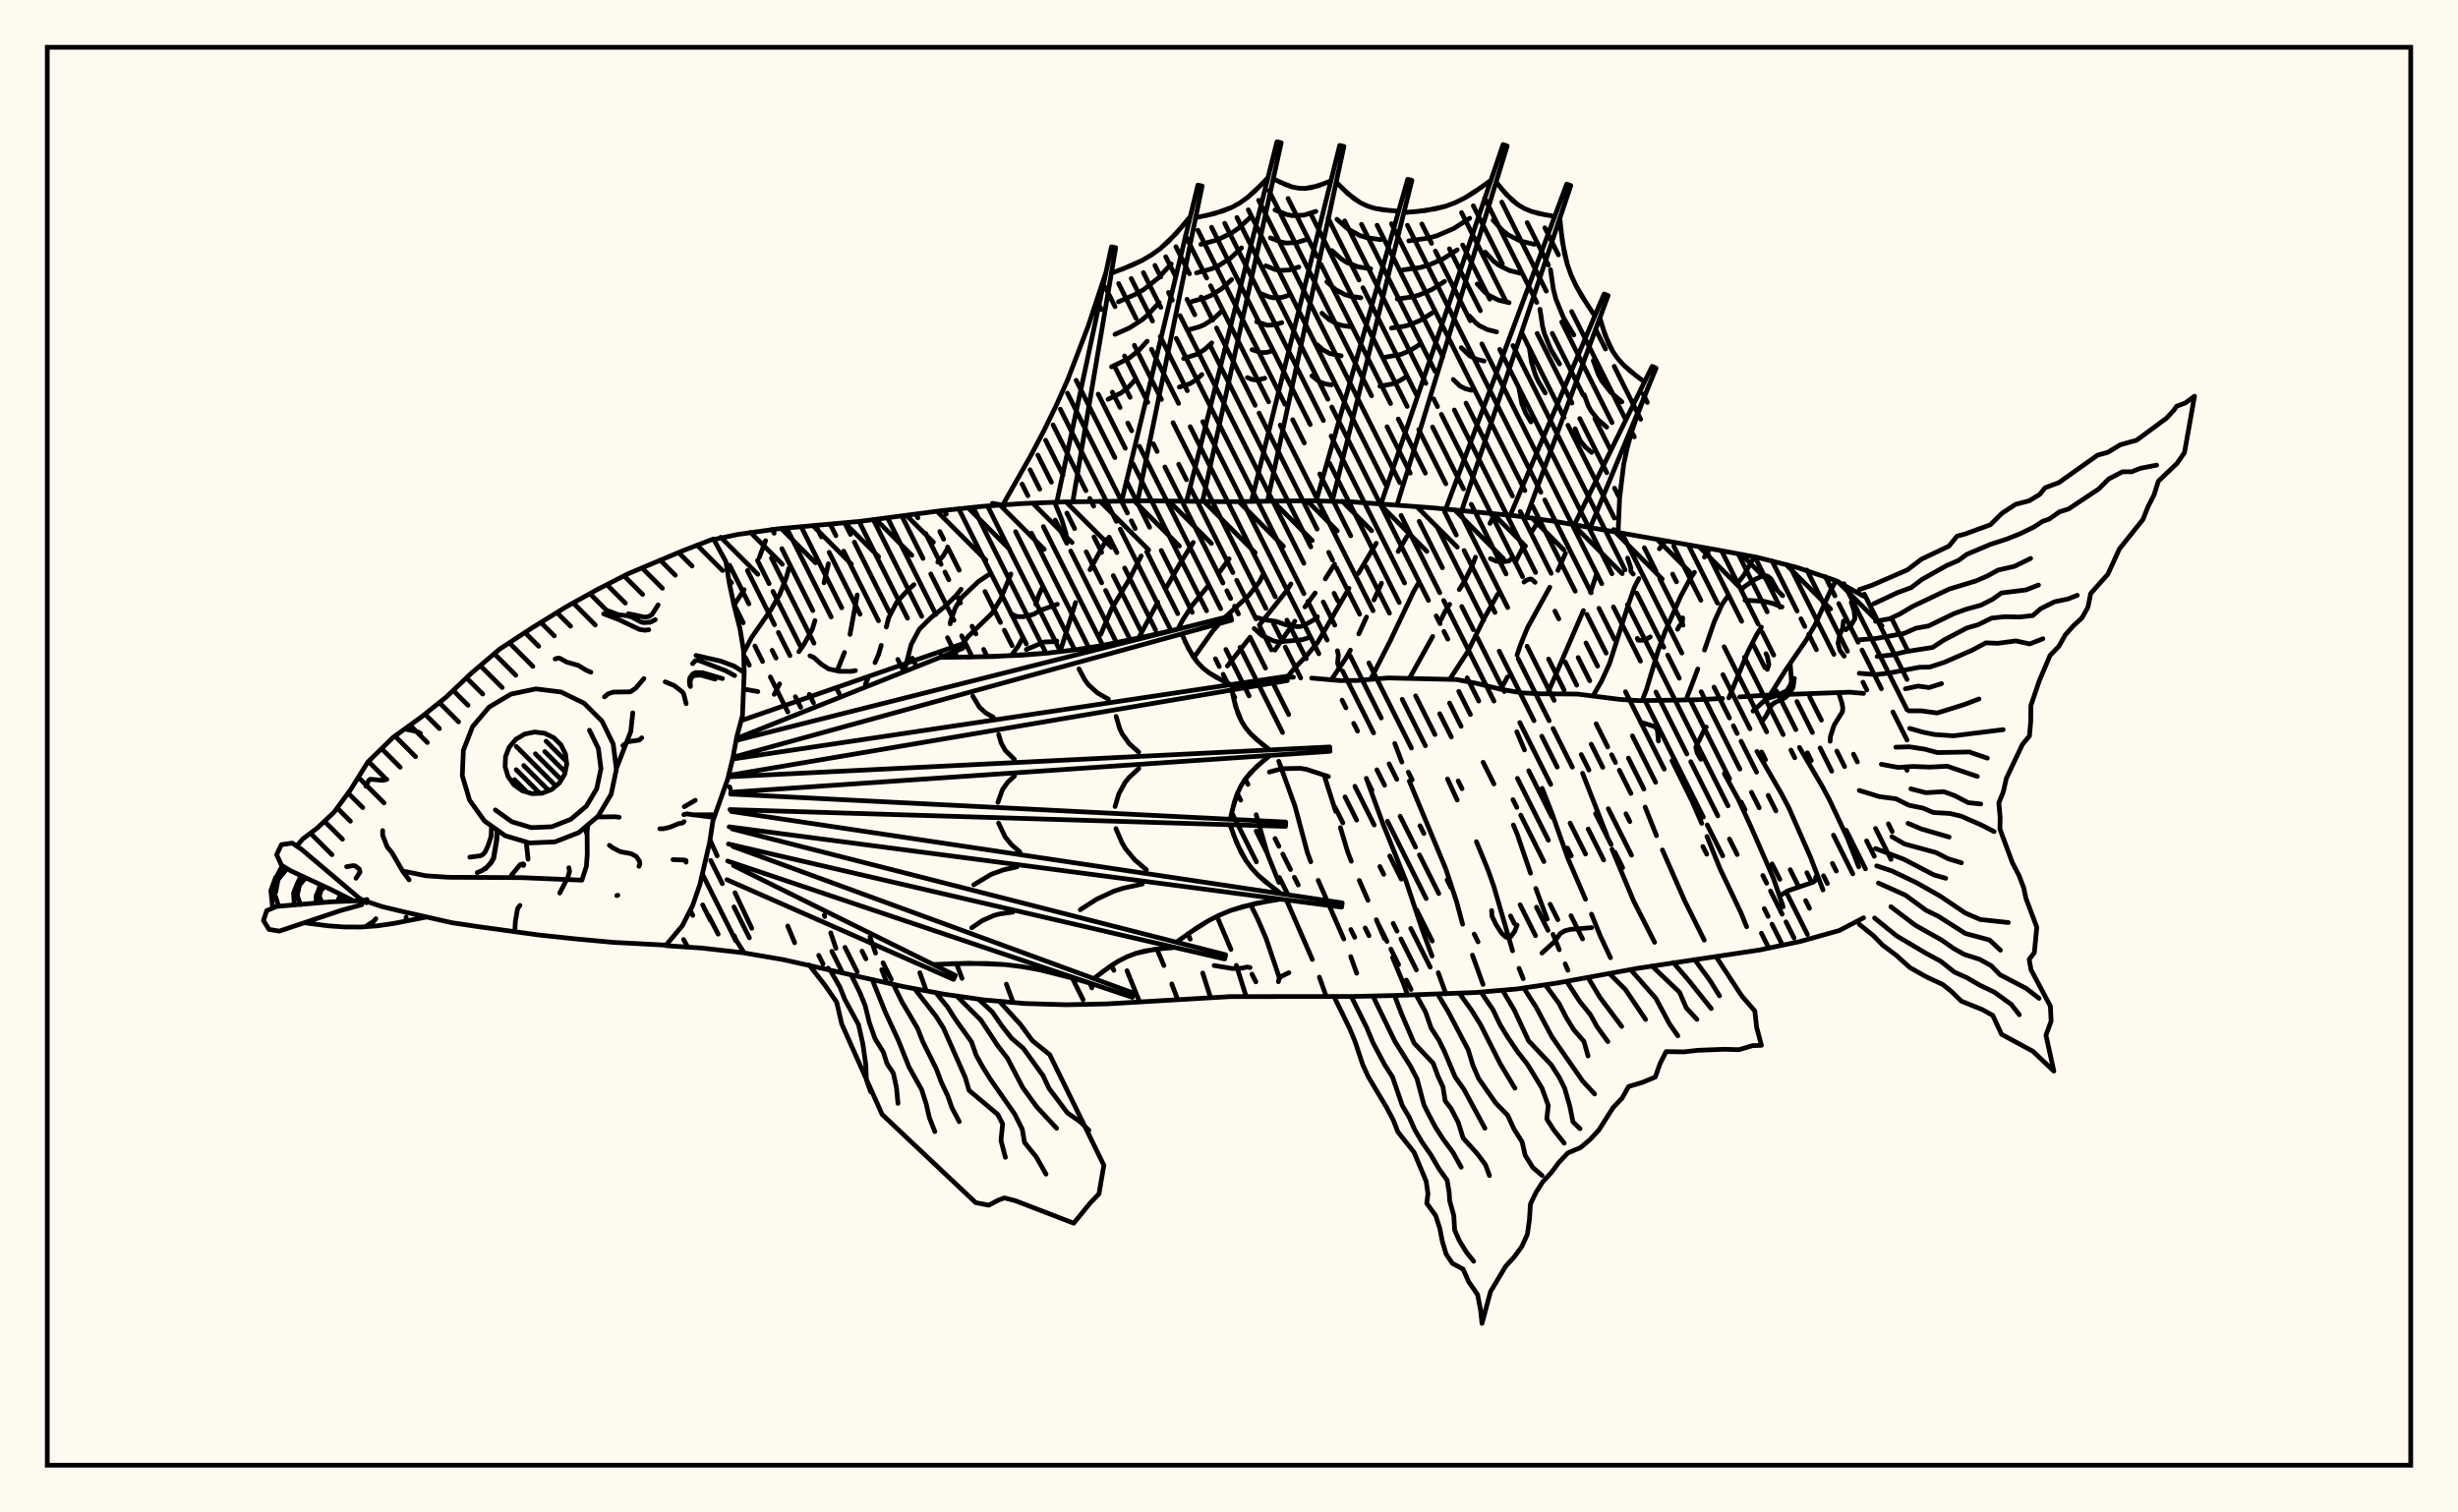 <svg xmlns="http://www.w3.org/2000/svg" width="520" height="320"><rect x="0" y="0" width="520" height="320" fill="floralwhite"/><rect x="10" y="10" width="500" height="300" stroke="black" stroke-width="1" fill="none"/><path stroke="black" stroke-width="1" fill="none" stroke-linecap="round" stroke-linejoin="round" d="
M 151.01 114.15 156.05 113.08 164.64 111.88 181.93 110.31 199.14 108.05 207.77 107.14 216.42 106.53 225.1 106.2 242.45 105.96 259.8 106.15 277.16 105.94 285.83 106.17 303.14 107.45 320.42 109.12 329.01 110.32 363.2 116.33 371.73 117.92 380.14 120.05 388.36 122.83 394.25 126.14 
M 394.25 194.19 389.12 196.87 380.77 199.21 372.28 200.99 346.53 204.86 329.46 207.98 320.87 209.25 312.23 209.99 294.88 210.63 286.21 210.83 260.18 210.86 234.19 212.4 225.51 212.58 216.84 212.32 208.19 211.56 199.6 210.33 191.07 208.73 165.67 203.03 157.12 201.57 148.5 200.59 140.9 200.08 
M 157.35 145.79 160.32 146.32 
M 260.45 145.08 262.23 144.97 265.52 144.48 268.57 143.79 271.8 143.28 273.63 143.28 
M 277.48 143.47 283.44 143.99 287.02 143.98 293.61 143.44 308.11 143.77 312.58 144.63 317.45 145.83 321.96 146.6 325.94 146.79 333.72 146.85 342.68 147.98 346.91 148.24 358.7 148.06 364.41 147.78 
M 368.04 147.45 373.57 147.09 391.32 146.45 394.25 146.71 
M 144.62 198.78 145.5 200.39 
M 149.93 193.77 151.93 197.64 
M 154.15 120.55 153.92 121.02 
M 150.21 177.71 151.72 181.07 
M 155.49 188.88 159.04 196.41 
M 161.96 114.39 160.62 117.99 
M 157.43 124.76 155.45 127.78 
M 154.34 166.48 154.49 166.83 
M 166.65 195.92 168.11 199.46 
M 166.88 120.26 166.35 122.2 164.95 125.77 163.13 128.95 159.01 134.86 157.32 138.11 
M 174.37 193.63 174.48 193.93 
M 175.74 197.37 176.85 200.65 
M 175.25 119.28 174.32 123.3 
M 172.41 131.3 171.82 133.2 170.04 136.41 169.01 137.88 
M 164.93 144.69 163.79 146.91 
M 184.05 198.26 185.23 201.65 
M 186.54 205.16 187.63 207.97 
M 181.36 125.88 179.82 134.23 
M 178.65 138.04 177.23 141.6 
M 194.59 205.81 195.97 209.65 
M 200.43 116.07 199.53 117.62 198.39 118.92 
M 193.35 123.7 192.05 124.87 189.69 127.43 188.01 130.7 187.5 132.66 
M 186.43 136.54 185.87 138.46 185.11 140.19 
M 183.58 143.63 183.07 144.76 
M 202.34 203.86 203.52 207.01 
M 203.32 124.68 202.23 126.05 199.71 128.47 196.97 130.67 194.48 133.14 192.76 136.37 191.38 141.78 
M 212.9 208.22 214.34 212.1 
M 213.86 121.44 211.71 126.71 209.83 129.79 204.8 134.69 203.72 136.09 
M 220.53 124.27 219.74 125.97 219.11 127.83 
M 216.32 135 215.45 136.63 213.93 138.74 
M 230.59 208.01 230.99 209.02 
M 234.11 114.1 230.59 120.54 
M 227.55 127.48 224.27 137.87 
M 238.42 205.38 241.09 212.01 
M 241.42 117.64 238.88 122.61 235.12 128.89 232.88 134.21 
M 244.74 200.79 246.23 204.29 
M 247.89 208.18 249.13 211.45 
M 252.43 114.77 249.54 119.4 246.8 124.22 
M 244.93 127.4 240.87 135.02 
M 251.32 197.58 251.79 198.72 
M 254.44 205.87 256.09 211.05 
M 260.02 118.24 257.91 121.17 
M 255.62 123.93 252.19 128.11 250.2 131.2 249.31 132.86 
M 257.46 193.88 260.41 200.87 
M 261.55 204.25 263.63 210.84 
M 267.28 121.43 266.43 123.11 264.21 125.96 258.9 130.85 256.51 133.57 252.57 139.11 
M 264.57 191.41 266.07 194.43 267.81 198.46 270.69 206.98 
M 273.1 123.55 272.11 125.1 266.43 132.23 
M 264.2 135.14 259.66 140.91 
M 265.75 172.38 268.16 180.76 270.56 186.71 
M 272.33 190.82 277.63 203.01 
M 279.12 206.75 280.5 210.61 
M 282.35 119.36 280.37 122.47 
M 278.24 125.45 276.06 128.41 
M 273.94 131.43 269.71 137.55 
M 270.53 161.07 273.96 170.56 276.59 180.42 277.3 182.33 
M 278.87 186.27 284.29 198.67 
M 285.75 202.4 287.02 205.92 
M 291.14 114.94 287.36 121.32 
M 285.38 124.47 278.74 135.94 276.37 138.78 273.8 141.42 272.35 143.24 
M 280.27 164.49 282.56 171.66 
M 283.57 175.1 285.11 180.26 285.87 182.22 
M 287.56 186.28 289.4 190.48 
M 291.17 194.59 292.88 198.59 
M 294.61 202.59 297 208.32 297.77 210.55 
M 297.65 113.49 295.78 116.68 
M 292.26 123.39 290.66 126.94 
M 289.09 130.55 287.46 134.12 
M 285.68 137.56 284.74 139.23 281.62 143.85 
M 289.05 164.67 292.57 174.31 297.43 186.38 300.94 196.88 302.95 202.28 
M 304.27 205.81 305.89 210.28 
M 300.07 123.4 299.12 125.02 294.11 135.59 289.98 143.71 
M 295.07 157.3 296.57 161.24 
M 298.15 165.26 305.87 183.85 308.17 190.85 309.42 195.54 
M 311.5 202.08 313.74 208.29 
M 316.27 108.7 315.21 110.74 
M 312.15 117.88 311.43 119.73 309.73 123.16 308.71 124.73 
M 306.68 127.86 305.67 129.44 304.82 131.18 
M 303.09 134.66 298.18 143.51 
M 306.23 164.82 308.28 169.27 
M 312.34 178.08 314.78 184.02 316.02 187.53 319.99 201.17 
M 321.36 204.88 322.24 207.07 
M 325.73 109.86 324.19 112.3 
M 322.3 115.58 320.54 119 
M 316.84 125.73 314.01 130.77 310.54 137.83 306.73 143.66 
M 313.76 161.27 316.05 165.87 
M 320.16 174.54 320.96 176.46 323.79 184.75 
M 324.9 187.97 327.31 194.47 
M 328.55 197.69 329.87 200.94 
M 331.12 203.93 331.69 205.28 
M 331.19 117.06 329.58 120.69 
M 327.86 124.25 323.15 132.8 321.6 136.58 320.95 138.6 
M 318.91 143.23 317.51 145.84 
M 320.89 154.83 322.51 158.67 
M 326.25 166.79 328.33 172.09 331.72 181.67 335.42 190.26 
M 336.68 193.41 338.56 198.05 340.71 202.63 
M 337.8 121.35 336.47 125.34 
M 334.98 129.18 327.39 146.76 
M 334.8 163.61 339.91 176.66 
M 341.03 179.68 345.62 190.67 350.04 199.37 
M 352.3 114.47 351.05 116.12 
M 346.72 122.41 345.8 124.16 344.42 128.12 340.5 140.4 338.8 144.14 337.02 147.2 
M 348.04 170.77 350.44 176.81 
M 351.69 179.83 356.36 190.5 360.54 198.91 
M 361.71 116.08 360.57 117.88 
M 358.47 121.09 357.42 122.69 355.56 126.17 352.27 133.61 350.82 137.56 348.3 145.93 347.4 148.24 
M 353.72 160.95 358.03 169.65 360.01 174.2 
M 361.11 176.97 363.92 183.89 368.27 193.04 369.51 196.08 
M 371.13 117.81 368.87 121.78 367.69 123.25 
M 365.42 126.29 364.32 127.86 362.66 131.53 360.59 137.54 
M 359.18 141.54 356.7 148.07 
M 364.79 163.69 367.69 169.01 370.4 174.87 375.17 185.82 377.24 191.86 
M 372.63 132.68 371.61 134.33 369.79 137.87 365.75 147.65 
M 371.7 158.99 376.83 167.85 378.45 170.94 383.04 181.41 385.66 188.29 
M 388.18 123.3 387.24 124.97 383.98 132.21 382.03 135.54 377.7 141.85 374.46 147.05 
M 380.68 158.14 385.54 166.43 387.09 169.35 390.78 177.19 393.22 183.39 
M 157.44 201.63 155.65 198.78 155.34 197.98 
M 346.38 135.06 346.53 135.44 347.26 135.49 348.29 135.24 349.12 134.75 
M 377 128.42 374.97 127.66 373.12 127.21 369.16 127 
M 223.68 127.85 220.25 129.08 218.63 129.98 216.54 130.48 215.15 130.46 213.87 129.87 
M 324.75 123.21 324.07 122.58 323.77 122.49 323 122.72 322.41 123.16 
M 377.02 189.22 378.18 188.49 383.6 186.65 384.05 186.27 384.1 185.59 
M 209.01 121.69 206.99 123.04 203.47 126.4 202.08 128.65 201.08 131.46 201.02 131.99 
M 354.89 133.14 355.23 132.51 355.9 131.78 355.98 130.73 
M 359.82 160.65 359.07 159.35 358.75 158.1 360.64 154.22 360.97 153.82 
M 225.55 113.7 225.55 113.04 224.59 109.86 223.11 106.27 
M 375.95 124.75 374.66 122.47 373.9 121.87 373.38 121.8 372.73 121.92 371.27 122.59 368.53 124.49 
M 344.32 118.08 344.99 120.06 345.04 120.92 345.52 121.46 
M 389.09 146.96 389.65 148.69 389.84 149.69 389.79 150.57 388.02 153.41 387.23 155.84 387.17 156.84 
M 171.35 138.75 172.15 139.09 173.73 140.52 175.3 141.53 177.59 142.03 180.03 142.05 180.97 141.88 
M 282.94 137.68 283.14 138.63 282.97 140.29 283.41 141.61 
M 391.64 127.42 392.22 129.16 392.43 130.88 391.59 132.3 390.48 133.25 
M 320.95 195.73 320.45 197.03 319.67 198.12 319.22 198.41 318.57 198.28 317.67 197.44 316.43 195.51 315.63 193.8 315.56 192.66 
M 281.03 164.29 276.44 162.79 275.1 162.56 271.15 162.64 268.54 163.34 
M 336.7 196.27 332.26 196.63 331.04 196.93 330.08 197.51 328.86 199.23 326.2 201.64 
M 276.61 135 275.48 135.35 270.39 135.83 269.49 135.61 267.01 134.49 265.33 132.98 
M 373 152.32 373.6 151.49 374.78 149.18 375.39 148.69 377.66 147.61 378.57 146.77 379.34 145.39 379.6 143.54 
M 264.46 204.72 263.85 204.59 262.77 204.84 260.69 204.92 256.86 204.28 
M 315.31 118.19 316.49 118.7 317.5 118.93 319.23 118.68 319.72 118.24 
M 370.86 150.44 373.28 148.24 374.09 147.74 376.05 147.11 378.04 146.11 378.81 144.83 378.99 144.01 378.75 140.75 
M 373.6 138.3 373.89 138.88 374.21 140.6 373.88 141.63 
M 272.67 205.8 270.9 206.66 270.56 207.18 270.45 207.71 
M 390 131.39 389.82 132.91 389.22 134.27 388.85 136.08 389.24 137.61 390.15 138.82 
M 278.71 130.48 277.87 131.21 275.97 132.25 275.11 132.56 274.12 132.57 271.95 132.17 270 131.49 267.61 131.14 265.64 130.59 
M 175.17 204.84 175.11 205.09 
M 350.85 156.77 350.65 154.65 350.38 154.02 349.84 153.65 347.58 152.95 
M 223.59 135.61 223.01 135.76 220.95 135.82 217.12 137.42 
M 209.93 106.49 211.56 106.77 
M 223.65 105.88 235.13 52.23 236.03 52.4 226.95 106.16 
M 237.39 105.62 253.42 39.16 254.31 39.36 240.68 105.97 
M 251.12 105.72 270.15 30 271.04 30.2 254.4 106.11 
M 264.84 105.69 283.42 30.77 284.31 30.97 268.14 106.03 
M 278.58 105.52 297.81 37.93 298.69 38.16 281.87 105.95 
M 292.31 106.17 317.98 30.59 318.85 30.88 295.56 106.82 
M 306 107.31 331.45 38.95 332.31 39.26 309.24 108.01 
M 319.68 108.6 339.35 62.2 340.2 62.53 322.9 109.39 
M 333.28 110.59 349.52 77.51 350.35 77.89 336.44 111.57 
M 341.36 112.04 342.85 112.75 
M 212.2 106.74 218.06 96.4 220.86 91.09 223.49 85.7 225.92 80.23 230.2 69.02 233.98 57.6 
M 235.12 57.81 239.51 56.1 241.61 55.1 243.59 53.94 245.45 52.61 248.79 49.43 251.82 45.81 
M 252.94 46.06 256.91 45.2 260.62 43.86 262.32 42.92 263.92 41.78 265.42 40.48 268.25 37.57 
M 269.37 37.83 272.04 39.1 273.38 39.56 274.73 39.82 276.08 39.87 278.81 39.34 281.56 38.26 
M 282.69 38.52 285.12 40.96 287.79 42.89 289.26 43.58 290.81 44.07 292.45 44.38 295.88 44.69 
M 297 44.98 301.5 44.57 305.81 43.64 307.85 42.88 309.82 41.91 311.73 40.77 315.41 38.15 
M 316.51 38.51 318.67 41.14 321.1 43.3 322.48 44.11 323.97 44.73 325.55 45.19 328.9 45.79 
M 329.99 46.17 330.53 51.16 331.58 55.96 332.4 58.26 333.43 60.48 334.63 62.64 337.38 66.84 
M 338.46 67.26 339.59 70.95 341.17 74.32 342.22 75.82 343.45 77.2 344.83 78.48 347.89 80.82 
M 348.94 81.29 346.32 87.98 345.19 91.36 344.24 94.79 343.5 98.25 342.64 105.32 342.32 112.5 
M 237.34 56.99 241.61 55.1 243.59 53.94 245.45 52.61 247.17 51.1 250.33 47.65 
M 236.61 63.86 240.28 62.24 241.99 61.24 245.07 58.8 247.78 55.83 
M 235.88 70.74 238.95 69.38 241.72 67.58 242.96 66.49 245.23 64.01 
M 235.15 77.61 238.78 75.84 240.86 74.19 242.68 72.19 
M 234.42 84.48 237.17 83.14 238.75 81.89 240.14 80.37 
M 254.95 45.66 258.81 44.61 260.62 43.86 262.32 42.92 263.92 41.78 266.85 39.06 
M 254.04 51.7 257.52 50.76 260.67 49.23 262.11 48.21 264.75 45.76 
M 253.13 57.74 256.22 56.9 257.67 56.3 260.3 54.63 262.65 52.45 
M 252.22 63.77 254.93 63.04 256.19 62.51 258.5 61.06 260.55 59.15 
M 251.31 69.81 253.63 69.18 254.71 68.73 256.69 67.48 258.45 65.85 
M 250.4 75.85 253.24 74.95 254.89 73.91 256.35 72.55 
M 249.49 81.89 251.76 81.17 253.08 80.34 254.25 79.25 
M 270.7 38.5 273.38 39.56 274.73 39.82 276.08 39.87 277.44 39.7 280.19 38.84 
M 269.73 44.42 272.17 45.38 273.4 45.62 275.88 45.51 278.38 44.72 
M 268.76 50.33 270.97 51.2 272.08 51.42 274.32 51.32 276.58 50.61 
M 267.79 56.24 269.76 57.02 270.75 57.22 272.76 57.13 274.78 56.49 
M 266.81 62.16 268.55 62.84 269.43 63.01 271.19 62.93 272.98 62.37 
M 265.84 68.07 268.1 68.81 269.63 68.74 271.17 68.26 
M 264.87 73.98 266.78 74.61 268.07 74.55 269.37 74.14 
M 263.89 79.89 264.93 80.3 265.98 80.42 267.57 80.02 
M 283.89 39.77 286.42 42.01 287.79 42.89 289.26 43.58 290.81 44.07 294.15 44.57 
M 282.83 46.4 285.1 48.41 287.66 49.82 289.06 50.26 292.07 50.71 
M 281.77 53.02 283.79 54.81 284.89 55.52 287.31 56.46 289.98 56.86 
M 280.71 59.64 282.48 61.21 284.47 62.31 285.56 62.65 287.9 63 
M 279.66 66.27 281.17 67.61 282.88 68.55 283.81 68.84 285.81 69.14 
M 278.6 72.89 279.86 74.01 281.28 74.79 283.73 75.29 
M 277.54 79.51 279.1 80.76 280.31 81.23 281.65 81.43 
M 299.26 44.81 303.69 44.19 305.81 43.64 307.85 42.88 309.82 41.91 313.58 39.5 
M 298.04 50.96 302.02 50.4 303.93 49.9 307.54 48.35 310.93 46.18 
M 296.81 57.11 300.35 56.62 302.05 56.17 305.26 54.79 308.27 52.86 
M 295.59 63.26 298.69 62.83 300.17 62.44 302.98 61.23 305.61 59.54 
M 294.37 69.41 297.02 69.04 298.29 68.71 300.7 67.67 302.96 66.22 
M 293.14 75.56 296.42 74.97 298.42 74.11 300.3 72.91 
M 291.92 81.71 294.54 81.24 296.14 80.55 297.65 79.59 
M 317.57 39.85 319.84 42.3 321.1 43.3 322.48 44.11 323.97 44.73 327.21 45.52 
M 315.88 46.6 317.92 48.8 319.06 49.69 321.64 50.98 324.56 51.69 
M 314.2 53.34 316.01 55.29 317.03 56.09 319.32 57.24 321.91 57.87 
M 312.51 60.08 314.1 61.79 314.99 62.49 316.99 63.49 319.26 64.04 
M 310.83 66.82 312.19 68.29 312.95 68.89 314.67 69.74 316.61 70.22 
M 309.14 73.56 310.91 75.28 312.34 76 313.96 76.39 
M 307.45 80.3 308.87 81.68 310.02 82.25 311.31 82.57 
M 330.22 48.68 330.96 53.6 331.58 55.96 332.4 58.26 333.43 60.48 335.97 64.75 
M 328.01 57.06 328.64 61.29 329.17 63.32 330.76 67.21 332.95 70.88 
M 325.79 65.44 326.32 68.98 326.76 70.68 328.09 73.94 329.93 77.01 
M 323.57 73.82 324 76.67 324.83 79.37 325.43 80.66 326.9 83.14 
M 321.35 82.2 321.95 85.4 322.76 87.39 323.88 89.27 
M 338.99 69.12 340.3 72.69 341.17 74.32 342.22 75.82 343.45 77.2 346.33 79.67 
M 337.07 76.32 338.15 79.26 338.87 80.6 340.74 82.98 343.12 85.02 
M 335.14 83.51 335.99 85.83 336.56 86.89 338.04 88.76 339.91 90.37 
M 333.22 90.71 334.25 93.17 335.34 94.54 336.71 95.72 
M 156.79 152.47 203.38 136.3 203.7 137.16 155.8 156.26 
M 155.73 156.66 260.34 130.33 260.57 131.21 155.07 160.22 
M 154.99 160.59 272.21 143.09 272.35 143.99 154.75 163.96 
M 154.39 164.34 281.32 158.04 281.37 158.96 154.59 167.63 
M 154.56 168 272 173.93 271.96 174.84 154.42 171.29 
M 154.72 171.68 283.95 191.03 283.83 191.93 154.26 174.94 
M 154.88 175.37 259.3 202.01 259.09 202.9 154.1 178.57 
M 155.04 179.08 239.88 210.15 239.57 211.02 153.94 182.18 
M 155.19 183.14 202.11 206.38 201.72 207.21 153.79 186.13 
M 198.84 139.1 210.28 138.91 221.66 138.18 227.32 137.5 232.94 136.61 238.55 135.53 249.71 133 
M 250.01 134.12 251.48 137.32 253.34 140.14 254.49 141.33 255.81 142.37 257.26 143.28 260.41 144.85 
M 260.59 145.99 261.38 149.43 262.64 152.59 263.53 154 264.61 155.29 265.85 156.48 268.63 158.67 
M 268.69 159.82 265.82 162.2 263.41 164.87 262.48 166.37 261.72 167.99 261.13 169.71 260.25 173.33 
M 260.21 174.49 261.67 178.43 263.57 182.05 264.77 183.67 266.15 185.17 267.68 186.55 271.03 189.09 
M 270.87 190.23 265.53 191.17 260.4 192.62 257.95 193.63 255.59 194.84 253.3 196.23 248.86 199.34 
M 248.59 200.46 244.35 200.83 240.3 201.71 238.39 202.44 236.56 203.37 234.79 204.49 231.39 207.05 
M 231.01 208.13 223.69 206.06 220 205.2 216.3 204.53 212.56 204.08 205.02 203.8 197.41 204.06 
M 204.57 139.04 215.98 138.64 221.66 138.18 227.32 137.5 232.94 136.61 244.14 134.3 
M 250.71 135.75 252.34 138.8 253.34 140.14 254.49 141.33 255.81 142.37 258.81 144.09 
M 228.26 141.52 229.51 143.86 230.27 144.89 232.17 146.6 234.47 147.92 
M 205.81 147.3 207.21 149.64 208.53 150.83 210.13 151.75 
M 260.96 147.73 261.93 151.06 262.64 152.59 263.53 154 264.61 155.29 267.2 157.6 
M 236.12 151.56 236.86 154.12 237.41 155.29 238.91 157.36 240.9 159.13 
M 211.27 155.4 211.79 157.17 212.65 158.74 214.6 160.66 
M 267.22 160.99 264.54 163.49 263.41 164.87 262.48 166.37 261.72 167.99 260.66 171.5 
M 240.92 162.59 238.86 164.5 238 165.56 236.7 167.95 235.89 170.64 
M 214.62 164.18 213.18 165.51 212.08 167.05 211.11 169.78 
M 260.91 176.48 262.54 180.3 263.57 182.05 264.77 183.67 266.15 185.17 269.33 187.84 
M 236.08 175.31 237.33 178.24 238.12 179.58 240.1 181.97 242.53 184.02 
M 211.25 174.15 212.67 177.12 214.04 178.78 215.74 180.21 
M 268.19 190.67 262.93 191.81 260.4 192.62 257.95 193.63 255.59 194.84 251.07 197.75 
M 241.66 187.04 237.63 187.92 235.69 188.54 232 190.25 228.53 192.48 
M 215.13 183.42 212.32 184.03 209.67 185 206 187.2 
M 246.45 200.61 242.29 201.18 240.3 201.71 238.39 202.44 236.56 203.37 233.08 205.73 
M 214.27 192.98 211.56 193.35 210.27 193.69 207.83 194.77 205.57 196.3 
M 227.35 207.06 220 205.2 216.3 204.53 212.56 204.08 208.8 203.85 201.22 203.89 
M 211.56 212.01 215.87 216.73 218.39 220.17 222.07 223.14 233.53 246.54 232.49 252.59 230.62 254.55 227.15 258.8 214.81 254.05 212.48 253.45 211.21 253.92 209.17 254.99 206.42 254.46 186.61 235.78 178.07 216.64 177.01 212.05 174.5 208.41 171.16 204.15 
M 207.02 211.41 209.93 214.11 211.89 216.97 213.98 219.65 216.47 221.78 220.67 227.6 221.92 230.27 225.81 235.45 228.51 237.34 230.37 239.15 
M 202.48 210.81 207.51 215.83 211.14 221.33 213.14 223.92 216.35 230.08 219.31 234.17 223.54 238.72 
M 197.98 210.02 200.43 213.01 202.1 215.65 205.51 220.41 206.52 223.27 207.98 225.88 209.5 228.32 214.64 235.68 216.26 238.9 216.75 241.72 219.22 244.77 221.29 248.43 
M 193.48 209.19 198 214.99 199.57 217.46 204.2 227.96 205.01 230.7 211.07 235.78 212.11 237.79 211.76 241.31 212.7 244.87 
M 189 208.27 190.82 211.99 194.11 217.56 195.2 220.35 198.07 226.12 199.12 228.93 200.5 231.86 201.39 234.39 202.93 237.32 
M 184.53 207.28 187.3 214.15 190.08 220.18 192.3 225.75 195 230.59 195.95 233.6 196.61 236.46 197.77 239.42 
M 180.07 206.28 181.88 209.95 183.01 212.7 183.91 216.35 185.12 219.76 186.89 222.63 187.65 225.05 188.98 227.04 189.65 230.08 189.97 233.45 
M 175.61 205.22 177.68 208.83 178.75 211.51 181.62 216.78 182.53 220.81 183.17 225.33 183.28 228.44 184.21 231.02 
M 363.04 202.4 368.46 210.69 371.24 213.9 371.62 217.34 372.64 221.17 370.74 221.24 367.89 222.09 364.78 222 359.17 222.22 356.22 222.55 352.47 222.5 351.18 225.06 350.18 227.88 347.48 229 344.55 229.88 343.15 232.36 341.26 234.34 338.25 239.08 336.39 241.1 334.34 242.82 331.7 243.93 329.81 245.92 328.16 248.12 326.34 250.1 324.91 252.36 323.77 254.75 323.56 258.06 323.12 261.16 321.93 263.76 320.32 265.96 318.53 267.92 315.32 273.29 313.52 280 313.24 277.27 312.59 273.9 310.72 271.22 309.52 268.52 307.25 267.29 305.94 265.34 305.14 262.69 304.62 260.01 303.73 257.2 301.84 254.6 302.09 252.55 301.71 249.93 299.15 243.8 295.71 239.45 294.76 236.99 293.29 234.22 289.49 227.86 288.29 225.26 286.67 220.37 285.49 217.53 282.25 210.92 
M 358.51 203.02 361.79 207.51 363.77 210.7 
M 353.98 203.65 357.12 207.27 362.02 213.39 
M 349.46 204.37 355.31 209.93 356.75 213.26 358.99 215.68 
M 344.95 205.13 350.3 211.22 353.21 216.67 354.95 219.15 
M 340.44 205.95 343.87 209.37 348.13 215.69 
M 335.95 206.82 338.47 211.02 343.07 217.17 
M 331.45 207.65 334.23 211.92 336.44 214.65 337.91 217.3 340.15 220.39 
M 326.94 208.39 329.81 212.3 331.42 215.42 333 217.95 335.08 220.33 335.96 223.42 
M 322.42 209.12 325.01 213.16 328.3 219.34 334.84 228.76 337.35 231.46 
M 317.86 209.51 320.35 213.7 323.37 220.2 328.16 225.28 329.9 228 331.02 230.27 332.1 234.04 332.76 237.35 334.26 238.81 
M 313.31 209.91 315.84 213.63 317.35 216.79 319.04 219.56 321.09 222.57 323.15 225.2 326.21 230.22 327.54 233.89 327.23 236.75 328.72 239.1 330.92 241.87 
M 308.74 210.15 311.36 213.81 313.21 216.79 317.38 225.07 320.49 230.24 
M 304.17 210.36 306.39 214.07 310.62 222.15 311.58 225.34 312.8 228.18 316.43 233.38 318.97 235.98 320.27 238.84 322.01 241.61 322.66 244.44 324.29 247.04 326.23 248.7 
M 299.59 210.51 301.59 214.14 302.77 217.53 304.42 220.1 305.6 222.53 307.85 227.87 309.68 230.44 314.14 238.72 
M 295.02 210.63 296.5 214.5 299.15 220.68 303.2 224.97 304.21 227.7 305.26 229.95 305.73 232.92 306.99 234.55 308.49 237.47 309.54 240.81 312.5 244.07 314.26 246.44 315.1 248.72 
M 290.45 210.74 295.12 220.38 298.35 225.51 299.77 228.24 301.25 233.79 302.19 235.67 303.66 238.46 305.3 241.01 307.39 243.83 309.12 246.96 
M 285.87 210.84 289.14 217.43 290.45 220.59 292.92 225.25 294.59 227.86 296.66 233.91 298.13 236.39 299.29 239.02 300.84 241.65 302.69 244.31 304.36 247.2 306.14 249.7 306.57 252.22 306.69 254.08 307.55 257.15 307.74 260.25 308.73 262.5 310.25 264.97 311.76 266.85 
M 393.34 124.74 396.05 123.82 403.49 120.59 406.53 118.29 412.31 115.54 414.02 113.44 415.69 112.99 421.08 111.03 423.53 108.59 426.43 106.7 429.3 105.95 431.52 104.6 432.64 103.2 435.6 102.09 443.75 96.3 445.91 95.71 448.56 94.1 452.01 93.14 458.31 88.5 459.88 86.8 460.45 85.97 462.35 85.24 464.26 83.83 462.13 95.77 460.55 98.05 456.6 101.82 455.68 104.76 454.41 107.24 453.35 109.9 448.35 116.17 445.93 121.49 442.29 125.58 441.71 128.48 440.46 130.72 438.64 132.4 436.93 134.31 435.56 136.74 433.7 138.67 431.42 144.04 429.64 149.29 429.61 152.62 429.34 155.71 427.86 157.49 424.45 164.68 423.82 167.49 422.86 169.87 423.14 172.96 423.09 175.41 425.71 182.48 427.16 185.3 428.14 187.89 428.59 190.06 430.89 196.16 430.38 201.54 429.28 202.98 429.67 205.17 433.77 212.89 433.92 216.07 432.83 219.03 434.5 226.62 430.06 222.42 423.44 218.84 421.57 214.83 419.37 213.61 414.94 211.82 412.83 209.76 410.97 208.28 407.56 206.7 404.05 204.72 401.14 202.1 398.33 200.01 396.31 197.95 393.34 195.57 
M 396.43 127.73 401.45 125.37 404.33 124.32 406.57 122.61 411.84 119.65 414.31 118.59 416.08 117.29 421.17 115.14 424.41 114.1 427.39 112.92 430.34 111.47 432.13 110.3 433.5 109.83 435.69 108.29 437.61 107.69 444 103.45 446.08 101.35 449.04 99.81 450.93 99.82 452.82 99.08 456.25 98.41 
M 396.77 131.46 399.82 130.9 401.98 129.88 404.59 128.32 412.4 124.62 418 122.92 420.34 121.91 422.7 120.62 426.19 119.82 429.59 118.15 
M 393.34 135.37 396.96 135.07 402.81 134.02 405.31 132.92 408.01 132.43 413.35 129.84 415.97 128.9 419.09 128.03 421.5 126.82 423.4 125.46 428.62 124.81 431.25 123.78 
M 397.11 138.9 400.38 138.55 403.18 137.87 408.85 136.98 411.27 135.4 416.14 132.85 418.48 132.18 421.33 130.78 424.09 130.48 427.26 130.55 430.05 130.23 431.75 128.76 434.65 127.32 437.48 126.73 439.46 125.95 
M 393.34 142.45 396.84 142.74 399.81 142.38 406.03 141.18 408.22 141.14 411.38 140.11 417.18 137.58 420.12 136.01 422.63 136.11 426.47 135.6 429.4 136.24 432.18 135.15 
M 403.09 145.74 405.74 145.16 408.13 145.47 410.74 144.64 
M 403.78 150.39 406.46 150.4 409.84 150.85 415.57 149.06 418.66 147.88 
M 403.99 154.11 406.72 154.89 409.25 155.41 413.28 155.68 423.77 154.38 
M 401.07 158.09 403.97 158.01 407.24 158.52 409.87 159.23 416.6 159.1 420.43 160.41 
M 398.01 161.71 401.58 162.37 404.71 162.16 408.25 162.3 411.94 162.11 418.32 164.27 
M 404.25 166.9 407.43 167.72 411.21 167.5 413.55 168.35 416.4 169.83 419.04 170.11 
M 393.34 167.24 397.6 168.55 401.08 169 403.84 170.37 406.79 170.97 409.03 171.91 412.51 172.11 414.88 172.68 419.08 174.51 421.86 175.94 
M 403.66 174.2 406.42 175.37 412.34 177.1 
M 400.24 177.02 402.9 178.56 409.56 180.38 412.13 181.69 414.95 182.55 
M 396.77 179.53 402.79 181.81 409.12 185.11 411.63 185.82 
M 397.02 183.2 400.29 184.29 405.56 186.82 410.51 189.63 415.76 193.17 418.94 194.55 424.87 195.19 
M 397.39 186.83 403.11 189.4 407.52 192.63 410.03 193.84 415.78 197.5 420.9 198.88 423.2 201.04 
M 400.02 191.84 405.21 195.77 410.81 198.92 413.23 200.63 415.5 201.91 418.8 202.97 421.25 204.32 423.09 206.22 428.63 209.11 431.38 211.23 
M 396.57 194.23 401.24 198.01 407.48 201.71 410.59 203.39 413.46 205.67 416.1 206.86 418.88 208.47 421.92 209.92 425.5 212.51 427.2 214.7 
M 62.76 179.01 64.03 177.52 67.08 175.23 70.67 171.85 74.18 167.07 77.83 161.21 83.15 156.02 89.16 151.68 94.38 147.5 99.62 142.52 105.69 137.35 112.55 132.85 119.72 128.42 126.38 124.72 132.89 121.39 144.54 116.49 150.94 114.03 153.57 118.85 154.32 123.53 155.32 128.24 156.54 132.98 157.31 137.66 157.44 142.27 157.07 151.42 155.87 155.88 155.04 160.37 153.95 164.84 150.82 173.66 150.14 178.18 148.07 187.13 146.55 191.54 144.34 195.88 140.9 199.97 129.73 199.38 121.57 198.63 114.14 197.84 101.25 196.07 95.58 195.22 85.35 192.9 80.82 191.82 76.36 190.32 
M 133.87 150.81 133.44 154.78 130.38 162.62 
M 124.36 174.52 124.2 175.95 124.24 180.72 124.05 183.29 123.1 186.22 110.39 185.69 94.88 185.61 90.08 185.29 85.52 184.35 
M 74.74 190.58 69.81 188.1 61.57 184.28 59.56 183.08 58.53 180.83 59.53 178.71 61.84 178.38 63.85 179.75 76.71 190.63 
M 76.54 191.42 72.22 192.6 59.1 197 56.91 196.64 55.73 194.76 56.43 192.67 58.56 191.77 69.96 190.81 76.37 190.56 
M 102.47 173.68 99.34 169.29 97.8 164.13 98.03 158.75 99.98 153.73 103.47 149.61 108.09 146.86 113.37 145.75 118.71 146.42 123.56 148.78 127.37 152.59 129.73 157.43 130.4 162.78 129.29 168.05 126.53 172.68 122.42 176.17 117.4 178.12 112.02 178.35 106.86 176.81 102.47 173.68 
M 124.7 154.5 126.59 158.37 127.13 162.65 126.24 166.86 124.04 170.57 120.75 173.35 116.73 174.92 112.42 175.1 108.29 173.87 104.79 171.36 
M 108.73 166.05 107.48 164.29 106.86 162.23 106.95 160.07 107.73 158.07 109.13 156.42 110.98 155.32 113.09 154.88 115.23 155.14 117.16 156.09 118.69 157.61 119.63 159.55 119.9 161.69 119.46 163.8 118.35 165.65 116.71 167.04 114.7 167.83 112.55 167.92 110.48 167.3 108.73 166.05 
M 108.84 164.95 111.49 167.6 
M 109.21 162.85 114.2 167.85 
M 110.79 161.96 116.11 167.28 
M 109.23 157.94 117.59 166.29 
M 113.26 159.49 118.75 164.98 
M 115.25 159.01 119.56 163.32 
M 115.53 156.82 119.83 161.12 
M 62.83 178.93 63.24 179.33 
M 65.68 176.28 70.22 180.83 
M 68.64 173.76 72.45 177.56 
M 71.33 170.95 74.13 173.75 
M 73.65 167.79 76.74 170.87 
M 75.81 164.45 81.23 169.87 
M 77.94 161.1 81.44 164.59 
M 80.73 158.39 84.66 162.33 
M 83.56 155.73 87.91 160.09 
M 86.74 153.43 90.4 157.09 
M 89.9 151.09 92.96 154.15 
M 92.95 148.65 97.02 152.73 
M 95.87 146.08 99.01 149.22 
M 98.68 143.41 102.12 146.84 
M 101.6 140.83 106.24 145.47 
M 104.57 138.31 109.11 142.86 
M 107.75 136 112.73 140.99 
M 111.06 133.83 113.96 136.73 
M 114.42 131.69 117.27 134.54 
M 117.81 129.59 120.71 132.49 
M 121.27 127.56 125.93 132.23 
M 124.8 125.6 129.03 129.83 
M 128.38 123.69 132.29 127.6 
M 132.02 121.83 135.95 125.77 
M 135.81 120.14 140.13 124.46 
M 139.66 118.49 142.87 121.71 
M 143.55 116.9 146.41 119.76 
M 147.47 115.33 152.86 120.72 
M 142.38 181.88 144.8 181.96 145.12 182.06 145.14 182.42 
M 131.78 157.75 132.77 156.95 135.25 156.58 135.77 156.11 
M 99.39 181.35 101.57 181.08 102.1 180.84 102.58 180.36 103.28 178.86 103.89 176.94 103.99 174.76 
M 140.73 144.26 142.62 145.04 144.35 146.39 144.62 146.78 145.16 148.89 
M 124.15 176.46 123.66 175.12 
M 86.55 186.15 85.17 184.3 82.96 180.47 81.89 179.14 80.95 176.7 80.95 175.73 
M 151.07 172.95 145.32 172.21 
M 130.71 189.41 130.47 189.48 
M 151.28 143.69 148.26 142.83 146.91 142.91 146.42 143.21 146.15 143.6 146 144.28 146.07 145.25 
M 108.91 197.15 109.03 194.92 109.43 192.59 109.55 192.14 110 191.56 
M 125 142.22 124.01 141.8 122.33 140.78 119.85 140.07 118.5 139.31 118.09 139.22 117.44 139.42 
M 73.33 183.38 74.68 183.15 75.14 183.21 76 183.85 76.16 184.51 75.31 185.82 
M 138.64 131.11 137.59 131.65 136.15 131.73 135.57 131.57 133.7 130.57 132.81 130.3 130.78 130.05 128.79 129.28 
M 155.42 142.94 153.46 141.88 147.76 139.71 147.08 139.79 146.52 140.41 
M 111.32 178.14 111.72 181.79 
M 102.67 183.85 103.91 182.55 104.46 181.56 105.1 177.82 105.24 175.65 
M 139.23 127.99 137.93 130.02 137.25 130.45 136.41 130.58 132.94 129.85 
M 139.59 175.34 140.36 175.34 141.63 175.05 143.59 174.25 144.39 174.12 144.73 173.83 
M 130.99 172.92 130.14 172.8 126.32 172.86 
M 150.67 172.38 146.59 172.4 145.33 172.18 144.66 172.36 
M 77.41 166.35 77.99 165.13 78.31 164.87 80.91 165.1 81.84 164.91 
M 137.26 133.24 136.44 133.34 135.3 133.18 130.82 131.06 127.7 129.87 
M 108.19 185.18 110.05 182.92 110.67 182.76 110.83 182.91 110.72 183.13 
M 147.09 169.32 144.76 170.68 
M 152.83 143.57 148.66 142.34 147.14 142.3 146.59 142.57 145.94 143.41 145.83 144.21 145.94 145.04 
M 157.25 142.17 155.33 140.95 152.52 139.89 147.24 138.67 
M 136.22 143.57 134.49 145.61 133.34 146.38 129.74 146.43 128.62 146.81 127.87 147.44 
M 100.95 184.63 102.01 184.18 103.05 183.42 103.82 182.53 104.39 181.53 105.02 177.81 105.15 175.59 
M 88.94 155.17 88.32 154.81 85.62 154.24 
M 118.41 188.95 120.1 185.7 120.5 184.35 120.34 183.6 
M 135.17 183.29 135.35 182.9 135.33 182.29 134.62 181.22 133.55 180.63 131.23 180.2 129.66 179.39 128.92 178.84 
M 76.06 190.05 77.52 191.01 
M 71.99 189.22 72.14 190.07 72.51 189.47 
M 67.79 187.18 67.45 188.08 67.54 189.63 67.91 188.38 68.69 187.59 
M 63.69 185.27 62.91 186.93 62.93 189.19 63.37 187.23 64.68 185.73 
M 59.71 183.17 58.37 185.79 58.32 188.75 58.83 186.09 60.72 183.77 
M 76.37 190.59 77.65 190.32 
M 71.55 190.72 71.69 190.03 72.15 189.29 72.23 189.91 72.75 190.66 
M 66.89 191.05 66.89 189.49 67.54 188.07 67.43 189.37 68.13 190.95 
M 62.27 191.5 62.1 188.95 62.93 186.85 62.64 188.84 63.57 191.4 
M 57.69 192.13 57.3 188.41 58.32 185.63 57.84 188.3 58.95 191.73 
M 64.53 195.25 69.46 195.89 72.91 196.13 76.37 196.14 79.84 195.88 83.29 195.38 90.26 194.02 
M 65.63 195.33 65.49 195.4 
M 85.93 194.89 85.91 194.06 
M 79.52 194.38 79.02 194.94 77.27 196.08 
M 154.19 122.7 154.77 123.28 
M 152.49 113.68 160.32 121.51 
M 158.75 112.62 165.5 119.38 
M 165.27 111.82 172.52 119.07 
M 171.95 111.18 180.11 119.34 
M 178.71 110.62 185.87 117.78 
M 185.28 109.87 192.9 117.49 
M 191.75 109.02 197.46 114.73 
M 198.23 108.17 208.56 118.5 
M 204.8 107.43 213.56 116.18 
M 211.47 106.78 220.91 116.22 
M 218.45 106.43 226.8 114.79 
M 225.52 106.19 235.14 115.8 
M 232.69 106.04 243.01 116.35 
M 239.95 105.97 249.5 115.53 
M 247.32 106.03 256.28 114.98 
M 254.72 106.11 265.54 116.93 
M 262.1 106.17 271.51 115.58 
M 269.26 106 277.61 114.36 
M 276.52 105.94 282.9 112.32 
M 283.95 106.05 290.17 112.28 
M 291.73 106.52 301.87 116.66 
M 299.69 107.16 308.3 115.76 
M 307.73 107.87 318.07 118.22 
M 315.83 108.66 322.72 115.54 
M 324.07 109.57 330.84 116.34 
M 332.7 110.88 343.19 121.37 
M 341.67 112.53 351.64 122.5 
M 350.65 114.19 357.41 120.95 
M 359.48 115.7 368.56 124.78 
M 368.4 117.3 377.14 126.04 
M 377.86 119.44 387.27 128.85 
M 388.71 122.97 398.15 132.41 
M 146.02 192.59 146.57 193.69 
M 148.65 191.45 150.28 194.72 
M 148.56 184.86 155.64 199.03 
M 150.36 182.05 152.81 186.97 
M 155.27 191.88 158.54 198.42 
M 173.2 202.12 174.12 203.96 
M 175.98 201.28 178.27 205.85 
M 178.76 200.44 181.35 205.62 
M 182.36 201.23 183.18 202.87 
M 186.81 203.71 188.56 207.23 
M 157.7 139.1 158.52 140.73 
M 155.2 127.69 157.24 131.77 
M 159.7 136.68 161.33 139.96 
M 162.97 143.23 166.67 150.64 
M 154.35 119.58 158.44 127.77 
M 163.35 137.59 164.17 139.23 
M 168.26 147.41 169.39 149.66 
M 158.12 120.72 163.85 132.18 
M 164.67 133.81 167.12 138.72 
M 171.21 146.91 172.1 148.69 
M 160.25 118.58 162.71 123.49 
M 163.52 125.12 169.25 136.58 
M 163.2 118.07 172.2 136.08 
M 177.11 145.9 177.54 146.74 
M 163.37 112 163.78 112.82 
M 165.41 116.09 171.96 129.19 
M 166.42 111.71 175.83 130.53 
M 169.48 111.41 178.07 128.6 
M 172.54 111.13 173.77 113.59 
M 175.41 116.86 181.95 129.96 
M 175.62 110.88 176.84 113.33 
M 178.48 116.6 185.85 131.34 
M 189.94 139.52 191.11 141.87 
M 178.69 110.62 179.92 113.07 
M 180.74 114.71 188.1 129.44 
M 193.01 139.26 193.83 140.9 
M 226.84 206.92 229.13 211.51 
M 181.75 110.34 191.98 130.8 
M 184.76 109.94 194.99 130.4 
M 199.08 138.59 199.33 139.1 
M 187.76 109.55 197.99 130.01 
M 200.45 134.92 202.52 139.06 
M 235.13 204.28 235.64 205.3 
M 190.77 109.15 195.27 118.15 
M 196.91 121.43 201.82 131.25 
M 203.45 134.52 205.7 139.02 
M 193.77 108.76 194.18 109.58 
M 195.82 112.85 199.09 119.4 
M 199.91 121.03 200.73 122.67 
M 202.37 125.94 203.19 127.58 
M 205.64 132.49 206.46 134.13 
M 208.1 137.4 208.87 138.95 
M 198.82 112.46 199.64 114.09 
M 200.46 115.73 202.92 120.64 
M 199.78 107.97 200.19 108.79 
M 208.38 125.16 211.65 131.7 
M 212.47 133.34 214.11 136.61 
M 202.81 107.62 217.13 136.26 
M 205.87 107.32 221.31 138.21 
M 208.92 107.03 224.34 137.86 
M 211.99 106.75 212.39 107.57 
M 214.85 112.48 227.13 137.03 
M 218.21 112.8 230.33 137.02 
M 264.86 206.1 265.68 207.74 
M 216.23 102.42 217.45 104.88 
M 220.73 111.42 233.29 136.54 
M 217.92 99.4 219.96 103.49 
M 223.24 110.04 225.69 114.95 
M 226.51 116.58 236.21 135.98 
M 219.56 96.29 222.43 102.02 
M 225.7 108.56 227.34 111.84 
M 229.79 116.75 233.07 123.3 
M 233.89 124.93 239.12 135.4 
M 221.2 93.14 224.88 100.51 
M 231.43 113.61 233.06 116.88 
M 235.52 121.79 241.25 133.25 
M 260.57 171.9 265.8 182.35 
M 222.78 89.9 229.73 103.82 
M 230.55 105.45 231.37 107.09 
M 234.64 113.64 236.28 116.91 
M 237.92 120.18 244.47 133.28 
M 261.77 167.89 262.47 169.29 
M 265.75 175.84 268.2 180.75 
M 270.66 185.66 272.29 188.93 
M 224.32 86.58 236.18 110.31 
M 237 111.95 247.76 133.46 
M 263.45 164.83 264.01 165.96 
M 269.74 177.42 270.56 179.06 
M 271.38 180.7 273.01 183.97 
M 273.83 185.61 274.65 187.24 
M 225.82 83.18 238.51 108.55 
M 239.33 110.19 240.15 111.83 
M 242.6 116.74 249.15 129.83 
M 265.5 162.53 265.52 162.57 
M 227.66 80.46 235.85 96.82 
M 238.3 101.73 243.21 111.56 
M 245.67 116.47 252.22 129.56 
M 257.13 139.38 257.94 141.02 
M 258.76 142.66 259.69 144.51 
M 260.71 146.56 261.22 147.57 
M 285.77 196.67 286.59 198.31 
M 232.33 83.39 238.06 94.85 
M 239.7 98.12 255.25 129.22 
M 259.34 137.41 264.25 147.23 
M 288.81 196.34 289.62 197.97 
M 235.32 82.96 236.96 86.23 
M 238.59 89.51 239.41 91.14 
M 241.05 94.42 258.24 128.79 
M 262.33 136.98 271.33 154.98 
M 291.79 195.91 293.43 199.18 
M 294.25 200.82 295.88 204.09 
M 297.52 207.36 298.52 209.35 
M 235.8 77.52 239.08 84.07 
M 243.99 93.89 244.8 95.52 
M 246.44 98.8 258.72 123.35 
M 259.54 124.99 260.35 126.63 
M 261.17 128.26 261.99 129.9 
M 264.45 134.81 267.72 141.36 
M 269.36 144.63 272.63 151.18 
M 282.45 170.82 284.09 174.1 
M 294.73 195.37 295.55 197.01 
M 296.37 198.65 299.64 205.2 
M 232.58 64.67 232.99 65.49 
M 237.9 75.31 242.81 85.13 
M 249.36 98.23 251 101.5 
M 251.81 103.14 260.82 121.14 
M 261.63 122.78 265.73 130.96 
M 266.55 132.6 269 137.51 
M 284.55 168.61 287.01 173.52 
M 291.92 183.34 292.74 184.98 
M 298.46 196.44 302.56 204.62 
M 233.84 60.78 235.89 64.88 
M 239.98 73.06 245.71 84.52 
M 248.16 89.43 267.81 128.72 
M 269.44 131.99 271.08 135.26 
M 271.9 136.9 275.17 143.45 
M 286.63 166.36 290.72 174.55 
M 294 181.1 296.45 186.01 
M 299.72 192.55 303 199.1 
M 236.65 59.99 240.33 67.36 
M 243.6 73.9 249.33 85.36 
M 251.79 90.27 269.79 126.28 
M 272.25 131.2 276.34 139.38 
M 289.44 165.57 290.25 167.21 
M 293.53 173.75 301.71 190.12 
M 239.32 58.93 243.82 67.93 
M 245.45 71.2 251.18 82.66 
M 254.46 89.21 279.01 138.32 
M 283.92 148.14 284.74 149.77 
M 286.38 153.05 287.2 154.68 
M 291.29 162.87 292.92 166.14 
M 296.2 172.69 299.47 179.24 
M 300.29 180.87 304.38 189.06 
M 241.89 57.68 245.58 65.04 
M 248.85 71.59 275.86 125.61 
M 276.68 127.24 280.77 135.43 
M 284.04 141.98 290.59 155.07 
M 293.87 161.62 295.5 164.89 
M 300.41 174.71 301.23 176.35 
M 306.14 186.17 306.96 187.81 
M 311.87 197.63 312.69 199.27 
M 244.33 56.15 245.56 58.61 
M 247.2 61.88 248.02 63.52 
M 249.65 66.79 275.84 119.17 
M 279.94 127.36 282.39 132.27 
M 285.67 138.81 292.21 151.91 
M 297.94 163.37 298.76 165 
M 246.62 54.32 248.67 58.42 
M 251.12 63.33 252.76 66.6 
M 256.03 73.15 277.31 115.71 
M 282.23 125.53 283.04 127.17 
M 289.59 140.26 298.59 158.27 
M 248.77 52.2 251.63 57.93 
M 254.09 62.84 256.54 67.75 
M 257.36 69.39 265.54 85.76 
M 266.36 87.4 278.64 111.95 
M 281.09 116.86 281.91 118.5 
M 282.73 120.13 287.64 129.96 
M 296.64 147.96 301.55 157.78 
M 319.56 193.79 320.38 195.43 
M 250.78 49.83 255.28 58.83 
M 256.1 60.47 268.38 85.02 
M 270.83 89.94 290.48 129.22 
M 299.48 147.23 303.57 155.41 
M 308.48 165.23 309.3 166.87 
M 321.58 191.42 324.85 197.97 
M 253.42 48.71 271.84 85.54 
M 273.47 88.81 275.93 93.72 
M 279.2 100.27 285.75 113.37 
M 289.03 119.91 293.94 129.73 
M 304.58 151.01 307.03 155.92 
M 325.04 191.94 327.49 196.85 
M 256.31 48.09 277.18 89.83 
M 281.28 98.01 296.01 127.47 
M 306.65 148.75 309.1 153.67 
M 327.93 191.31 329.57 194.59 
M 259.09 47.24 279.97 88.98 
M 281.6 92.26 297.15 123.36 
M 308.61 146.27 311.07 151.18 
M 320.07 169.19 320.89 170.83 
M 321.71 172.46 326.62 182.28 
M 332.35 193.74 334.8 198.65 
M 261.68 46.02 280.92 84.48 
M 281.74 86.12 302.2 127.04 
M 303.83 130.31 304.65 131.95 
M 305.47 133.59 306.29 135.23 
M 310.38 143.41 312.84 148.32 
M 321.02 164.69 327.57 177.78 
M 264.08 44.39 293.13 102.5 
M 296.4 109.05 304.59 125.42 
M 305.41 127.05 316.05 148.33 
M 323.41 163.07 328.32 172.89 
M 331.6 179.43 332.41 181.07 
M 266.27 42.38 296.15 102.13 
M 300.24 110.31 305.15 120.13 
M 309.24 128.32 311.7 133.23 
M 312.51 134.86 318.24 146.32 
M 321.52 152.87 328.06 165.96 
M 332.16 174.15 335.43 180.7 
M 268.47 40.36 290.16 83.74 
M 293.43 90.29 298.34 100.11 
M 304.07 111.57 313.89 131.21 
M 317.16 137.76 324.53 152.49 
M 326.17 155.76 329.44 162.31 
M 335.99 175.41 339.26 181.95 
M 272.49 42 278.63 54.28 
M 279.44 55.91 294.18 85.38 
M 295.81 88.65 301.54 100.11 
M 305.63 108.29 308.09 113.2 
M 309.73 116.48 316.27 129.57 
M 321.18 139.39 327.73 152.49 
M 328.55 154.13 332.64 162.31 
M 337.55 172.13 340.83 178.68 
M 341.65 180.32 343.28 183.59 
M 277.22 45.07 297.69 85.99 
M 300.14 90.9 305.87 102.36 
M 309.14 108.91 318.96 128.55 
M 323.06 136.73 328.79 148.19 
M 334.52 159.65 336.15 162.92 
M 340.24 171.11 345.15 180.93 
M 280.96 46.14 287.51 59.24 
M 288.33 60.87 299.79 83.79 
M 303.06 90.34 309.61 103.43 
M 311.25 106.7 318.61 121.44 
M 327.61 139.44 330.89 145.99 
M 336.62 157.45 339.07 162.36 
M 343.98 172.18 344.8 173.82 
M 284.47 46.74 301.65 81.12 
M 303.29 84.39 304.11 86.03 
M 304.93 87.67 322.12 122.04 
M 331.12 140.05 333.57 144.96 
M 337.67 153.14 340.12 158.05 
M 340.94 159.69 341.76 161.33 
M 342.58 162.96 345.03 167.87 
M 288.03 47.46 303.58 78.56 
M 307.67 86.74 324.86 121.12 
M 328.95 129.3 329.77 130.94 
M 333.86 139.12 336.32 144.04 
M 344.5 160.4 347.77 166.95 
M 291.33 47.65 305.24 75.48 
M 310.15 85.3 319.97 104.94 
M 321.61 108.22 328.16 121.31 
M 335.52 136.04 337.98 140.95 
M 345.34 155.69 350.25 165.51 
M 294.37 47.33 322.6 103.8 
M 324.24 107.08 333.24 125.08 
M 335.7 129.99 339.79 138.18 
M 343.88 146.36 352.07 162.73 
M 360.25 179.1 361.07 180.73 
M 297.74 47.67 325.98 104.14 
M 326.8 105.78 336.62 125.42 
M 338.26 128.7 341.53 135.25 
M 348.08 148.34 360.35 172.89 
M 361.17 174.53 364.45 181.08 
M 372.63 197.45 374.22 200.63 
M 300.8 47.39 302.85 51.48 
M 303.67 53.12 311.03 67.85 
M 313.49 72.76 338.86 123.5 
M 341.32 128.41 347.05 139.87 
M 350.32 146.42 356.87 159.52 
M 357.69 161.15 363.41 172.61 
M 365.87 177.52 367.51 180.8 
M 373.24 192.25 374.05 193.89 
M 374.87 195.53 377.11 200 
M 306.63 52.64 313.18 65.74 
M 317.27 73.92 341.01 121.39 
M 344.28 127.94 365.56 170.5 
M 372.93 185.23 373.75 186.87 
M 374.56 188.51 377.02 193.42 
M 377.84 195.05 379.53 198.44 
M 309.43 51.83 315.16 63.29 
M 320.07 73.11 343.8 120.58 
M 346.26 125.49 351.99 136.95 
M 352.81 138.59 355.26 143.5 
M 357.72 148.41 365.9 164.78 
M 368.36 169.69 369.18 171.32 
M 374.9 182.78 376.54 186.05 
M 378.18 189.33 382.37 197.72 
M 309.2 44.97 318.61 63.79 
M 321.89 70.34 330.89 88.34 
M 331.71 89.98 341.53 109.62 
M 343.11 112.8 355.8 138.17 
M 359.89 146.35 368.08 162.72 
M 370.53 167.63 372.17 170.91 
M 378.72 184 380.35 187.27 
M 381.99 190.55 382.81 192.18 
M 311.69 43.54 317.83 55.82 
M 325.19 70.55 332.56 85.28 
M 334.2 88.55 339.93 100.01 
M 341.56 103.29 342.41 104.98 
M 347.87 115.9 350.33 120.81 
M 351.14 122.45 356.06 132.27 
M 362.6 145.37 365.88 151.91 
M 366.7 153.55 367.51 155.19 
M 368.33 156.83 371.61 163.37 
M 374.06 168.28 375.7 171.56 
M 382.25 184.65 383.06 186.29 
M 314.07 41.89 325.11 63.98 
M 328.39 70.53 334.94 83.63 
M 337.39 88.54 340.66 95.09 
M 353.85 121.47 354.67 123.1 
M 364.49 142.74 370.22 154.2 
M 372.68 159.11 373.5 160.75 
M 385.77 185.3 386.59 186.94 
M 317.71 42.76 327.12 61.59 
M 330.39 68.13 341.03 89.41 
M 354.1 115.55 359.83 127.01 
M 364.74 136.83 373.74 154.84 
M 387.66 182.67 388.48 184.3 
M 323.08 47.1 327.58 56.1 
M 332.49 65.92 343.95 88.84 
M 345.46 91.87 345.75 92.44 
M 357.19 115.32 363.33 127.6 
M 369.05 139.06 377.24 155.42 
M 378.88 158.7 379.69 160.33 
M 387.88 176.7 391.97 184.89 
M 326.82 48.19 329.69 53.92 
M 337.55 69.65 339.65 73.84 
M 341.49 77.51 347.09 88.71 
M 360.68 115.9 368.46 131.45 
M 370.91 136.37 373.37 141.28 
M 375.82 146.19 379.92 154.37 
M 382.37 159.28 383.19 160.92 
M 390.56 175.65 394.65 183.83 
M 347.61 83.35 348.5 85.14 
M 364.19 116.51 371.96 132.06 
M 372.78 133.7 375.24 138.61 
M 380.15 148.43 383.42 154.98 
M 385.06 158.25 387.51 163.16 
M 394.88 177.9 396.52 181.17 
M 367.72 117.17 373.86 129.45 
M 382.86 147.45 385.32 152.36 
M 388.59 158.91 390.23 162.19 
M 396.78 175.28 400.05 181.83 
M 371.25 117.83 376.57 128.47 
M 392.12 159.57 392.94 161.21 
M 399.49 174.3 400.31 175.94 
M 374.86 118.64 380.18 129.28 
M 381 130.92 381.82 132.55 
M 382.64 134.19 384.27 137.47 
M 378.56 119.62 387.97 138.45 
M 382.25 120.61 390.84 137.79 
M 394.12 144.34 394.94 145.98 
M 403.07 162.25 403.44 162.98 
M 386.14 121.98 388.19 126.07 
M 389 127.71 393.1 135.9 
M 393.92 137.53 398.01 145.72 
M 400.46 150.63 403.44 156.57 
M 390.1 123.5 403.44 150.17 
M 394.41 125.71 403.44 143.76 
M 400.24 130.97 403.44 137.36 
"/></svg>